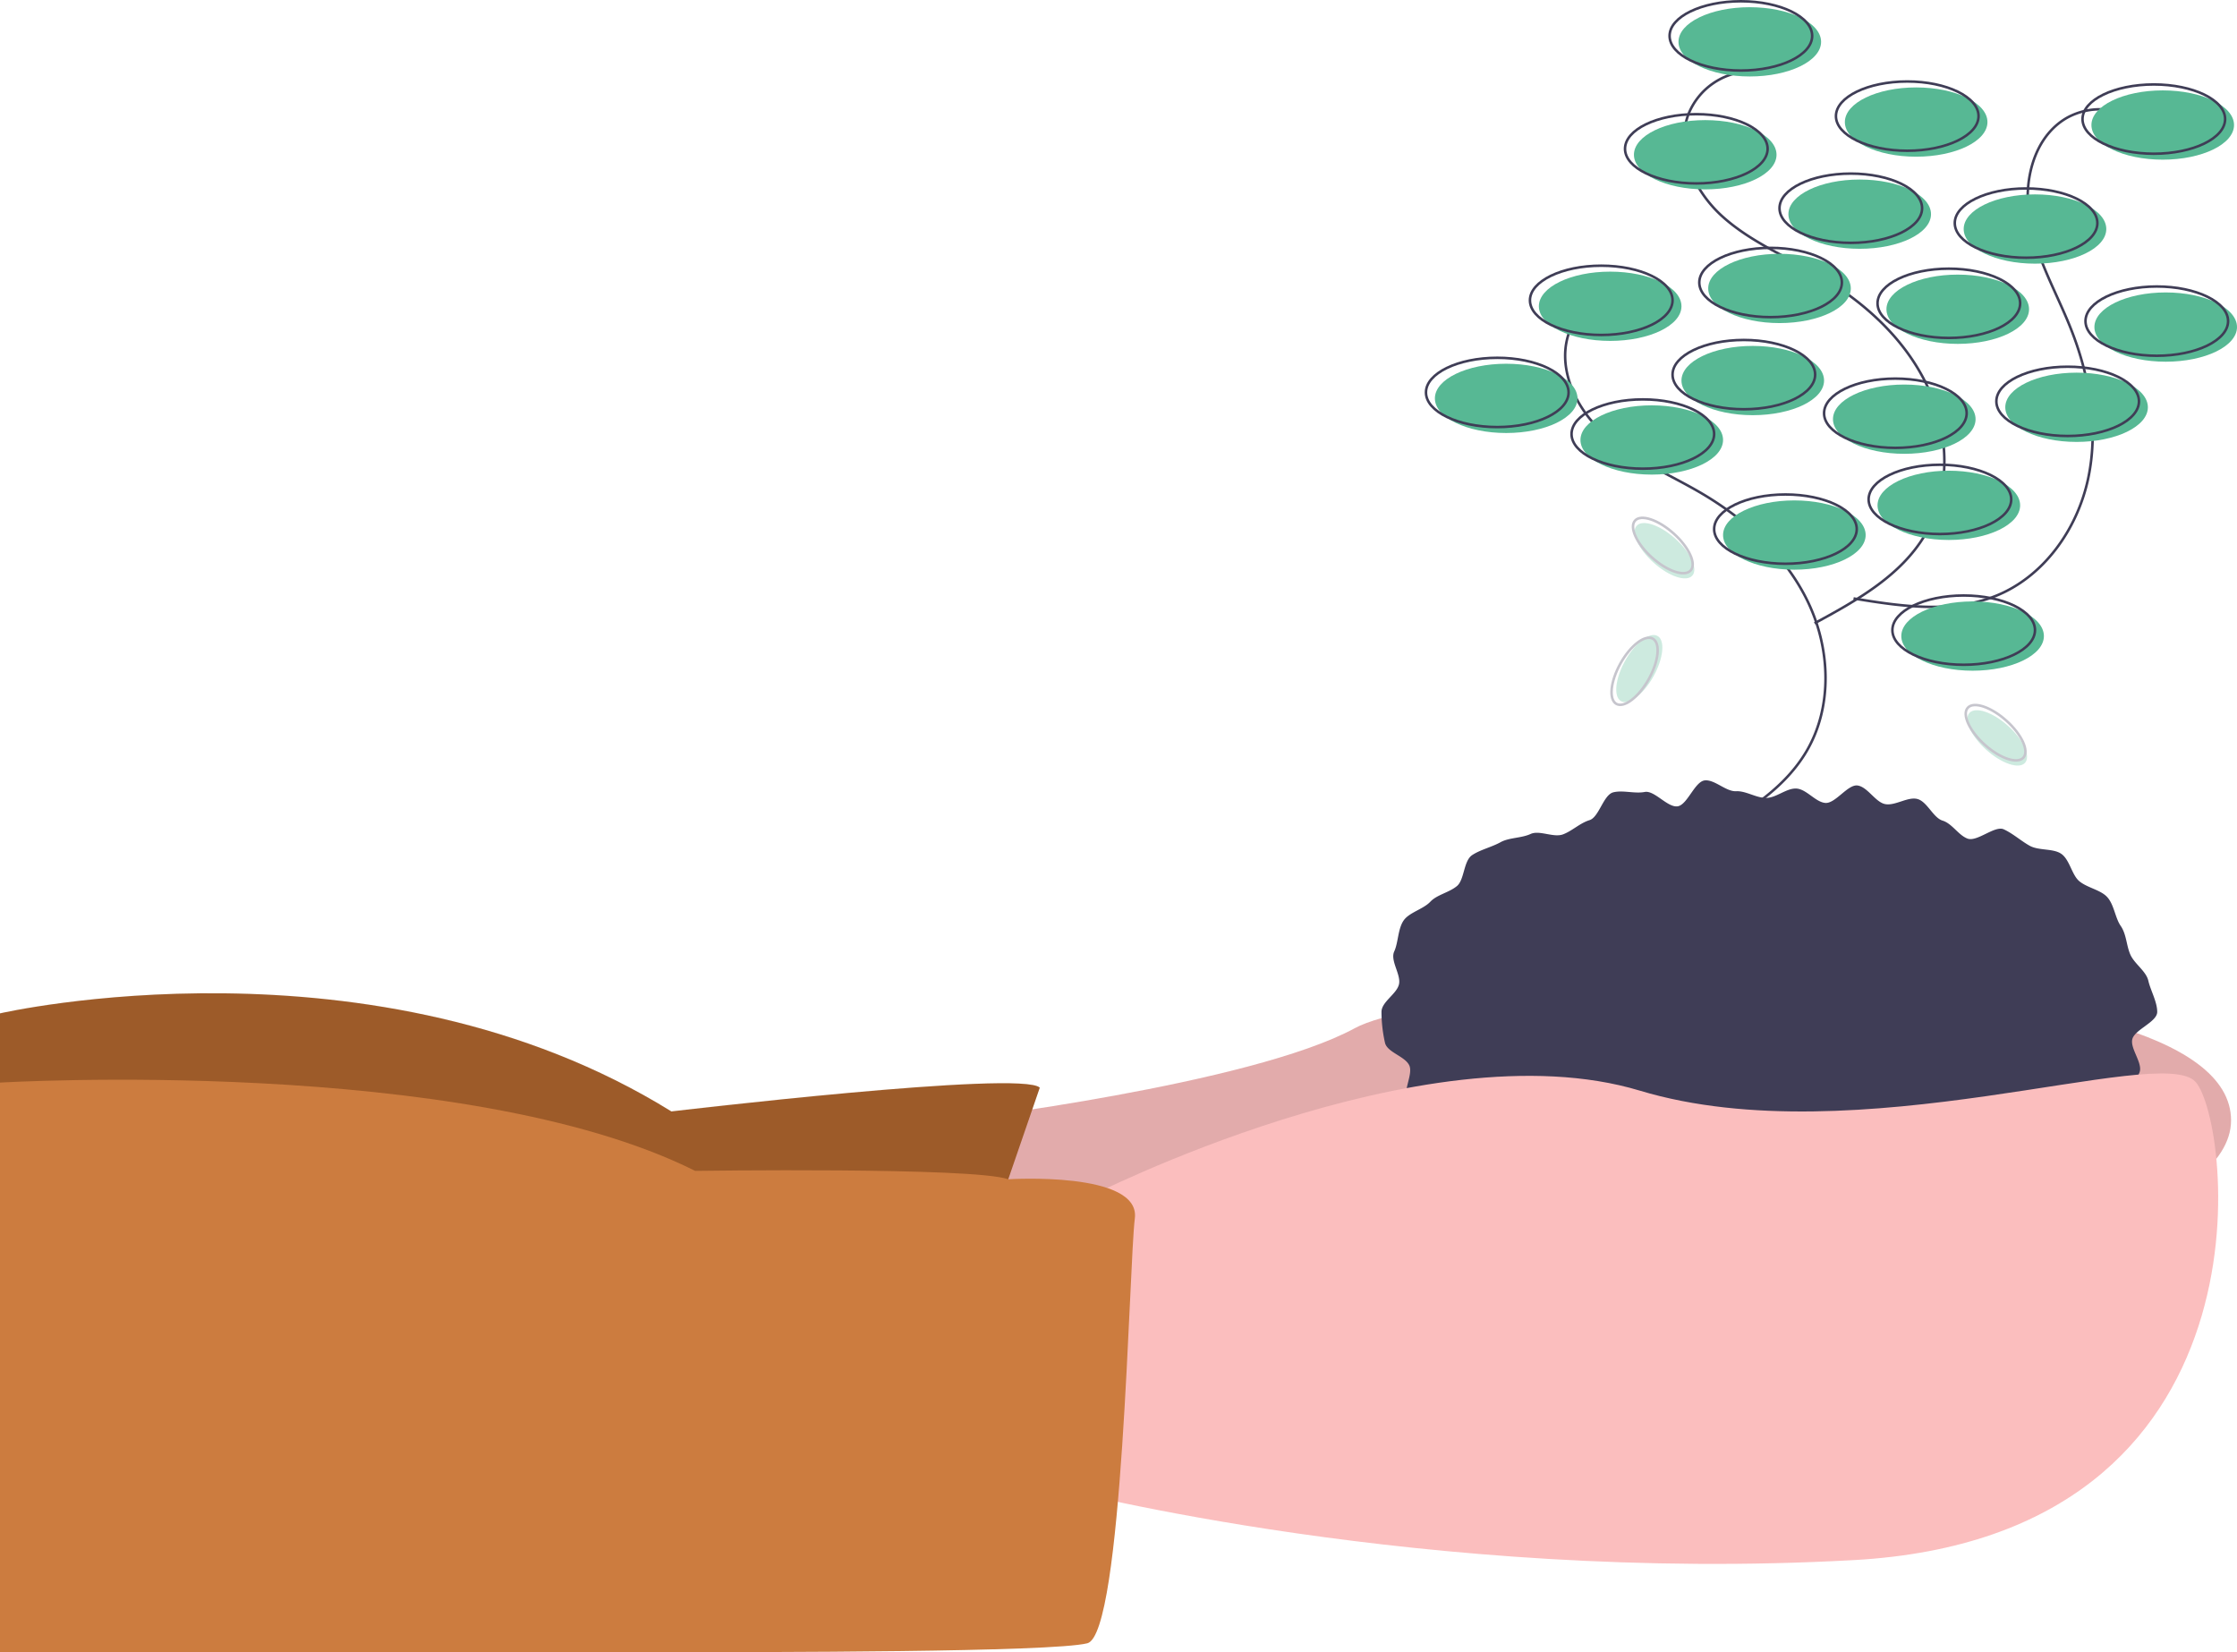 <svg id="Grupo_16" data-name="Grupo 16" xmlns="http://www.w3.org/2000/svg" width="886" height="654.301" viewBox="0 0 886 654.301">
  <path id="Caminho_404" data-name="Caminho 404" d="M534.7,566.284s117.663-14.12,158.845-36.475,347.1-32.945,347.1,36.475S688.835,666.3,688.835,666.3l-184.73-10.59Z" transform="translate(-157 -122.599)" fill="#fbbebe"/>
  <path id="Caminho_405" data-name="Caminho 405" d="M534.7,566.284s117.663-14.12,158.845-36.475,347.1-32.945,347.1,36.475S688.835,666.3,688.835,666.3l-184.73-10.59Z" transform="translate(-157 -122.599)" opacity="0.1"/>
  <path id="Caminho_406" data-name="Caminho 406" d="M568.819,553.341,544.11,625.115,157,629.822v-105.9S305.255,489.8,422.918,562.755C422.918,562.754,561.76,546.282,568.819,553.341Z" transform="translate(-157 -122.599)" fill="#9d5b29"/>
  <path id="Caminho_407" data-name="Caminho 407" d="M568.819,553.226,544.11,625,157,629.706V523.81s148.255-34.122,265.918,38.829C422.918,562.639,561.76,546.166,568.819,553.226Z" transform="translate(-157 -122.599)" fill="#9d5b29" opacity="0.1"/>
  <path id="Caminho_408" data-name="Caminho 408" d="M1011.4,523.337c0,4.01-8.993,6.987-9.877,10.856-.877,3.837,4.466,9.672,2.775,13.336a72.567,72.567,0,0,1-6.172,10.733c-2.215,3.171-9.057,2.708-11.862,5.682a94.325,94.325,0,0,1-8.712,7.576c-2.977,2.476-7.01,2.995-10.395,5.274-3.219,2.167-2.829,10.116-6.389,12.089-3.4,1.886-8.61.369-12.3,2.064-3.542,1.627-5.41,7.511-9.2,8.95-3.652,1.388-8.172.79-12.034,1.992-3.737,1.163-7.918.974-11.834,1.954-3.8.951-6.707,6.651-10.662,7.419-3.854.749-8.371-1.248-12.356-.681-3.892.554-8.418-4.372-12.421-4-3.918.365-7.611,2.645-11.624,2.829-3.935.181-7.825,1.914-11.839,1.914s-8.155,3.765-12.089,3.585c-4.013-.184-7.646-5.891-11.564-6.256-4-.373-8.779,5.589-12.671,5.035-3.985-.567-7.141-6.4-11-7.151-3.957-.769-9.067,3.4-12.87,2.451-3.916-.979-6.241-7.768-9.978-8.931-3.861-1.2-8.647.426-12.3-.962-3.788-1.439-8.4-1.208-11.944-2.835-3.69-1.7-6.339-5.706-9.742-7.591-3.56-1.973-5.2-6.867-8.421-9.035-3.385-2.279-8.543-1.988-11.52-4.464-3.143-2.614-9.031-2.75-11.684-5.563-2.805-2.974-3.94-7.969-6.155-11.141-2.333-3.34,2.245-10.4.617-13.933-1.69-3.664-8.756-5.152-9.632-8.989a56.437,56.437,0,0,1-1.384-12.207c0-4.01,6.043-7.075,6.927-10.943.877-3.837-3.571-9.348-1.88-13.012,1.629-3.531,1.421-8.959,3.754-12.3,2.215-3.171,7.742-4.415,10.548-7.389,2.652-2.812,7.4-3.6,10.543-6.21,2.977-2.476,2.6-9.942,5.983-12.221,3.219-2.167,7.712-3.156,11.273-5.129,3.4-1.886,8.217-1.568,11.907-3.263,3.542-1.627,9.091,1.579,12.878.14,3.652-1.388,6.614-4.421,10.476-5.623,3.737-1.163,5.493-10.035,9.409-11.014,3.8-.951,8.481.628,12.437-.141,3.854-.749,9.04,6.251,13.025,5.684,3.892-.554,6.8-9.9,10.806-10.271,3.918-.365,8.337,4.475,12.349,4.29,3.935-.181,7.886,2.655,11.9,2.655s8.012-3.892,11.946-3.711c4.013.184,7.551,5.327,11.469,5.692,4,.373,8.919-7.45,12.811-6.9,3.985.567,7.064,6.614,10.918,7.363,3.957.769,8.912-2.986,12.716-2.034,3.916.979,6.273,7.407,10.01,8.57,3.861,1.2,6.24,5.736,9.892,7.124,3.788,1.439,10.823-5.294,14.366-3.667,3.69,1.7,6.878,4.628,10.28,6.514,3.56,1.973,9.22.981,12.439,3.148,3.385,2.279,4.218,8.4,7.195,10.874,3.143,2.614,8.327,3.4,10.98,6.213,2.805,2.974,3.2,8.3,5.41,11.476,2.333,3.34,2.26,7.969,3.888,11.5,1.69,3.664,6.2,6.435,7.078,10.271C1008.79,514.9,1011.4,519.328,1011.4,523.337Z" transform="translate(-157 -122.599)" fill="#3f3d56"/>
  <path id="Caminho_409" data-name="Caminho 409" d="M587.645,596.877S720.6,528.632,806.5,554.518s205.91-18.826,220.029-3.53,34.122,180.024-135.312,189.437-314.159-28.239-314.159-28.239Z" transform="translate(-157 -122.599)" fill="#fbbebe"/>
  <path id="Caminho_410" data-name="Caminho 410" d="M556.334,589.609s52.491-3.322,50.137,15.5-4.706,164.728-18.826,168.258-125.9,3.53-171.788,3.53H157V551.326S340.554,540.4,432.331,586.287C432.331,586.287,542.672,584.694,556.334,589.609Z" transform="translate(-157 -122.599)" fill="#cc7c3f"/>
  <path id="Caminho_411" data-name="Caminho 411" d="M802.239,236.779a27.041,27.041,0,0,0-23.309,16.3c-5.828,14.089,1.676,30.638,12.942,40.912s25.737,16.146,38.885,23.865c17.661,10.368,33.53,24.759,42.367,43.234s9.776,41.358-.611,59.008c-9.641,16.382-27.171,26.186-43.891,35.228" transform="translate(-157 -122.599)" fill="none" stroke="#3f3d56" stroke-miterlimit="10" stroke-width="1"/>
  <path id="Caminho_412" data-name="Caminho 412" d="M849.3,150.885A27.041,27.041,0,0,0,826,167.182c-5.828,14.089,1.676,30.638,12.942,40.912s25.737,16.146,38.885,23.865c17.661,10.368,33.53,24.76,42.367,43.234s9.776,41.358-.611,59.008c-9.641,16.382-27.171,26.186-43.891,35.228" transform="translate(-157 -122.599)" fill="none" stroke="#3f3d56" stroke-miterlimit="10" stroke-width="1"/>
  <path id="Caminho_413" data-name="Caminho 413" d="M1004.05,170.64a27.041,27.041,0,0,0-28.408-1.382c-13.233,7.572-17.43,25.252-14.812,40.272s10.467,28.523,16.138,42.675c7.618,19.009,11.356,40.1,7.034,60.122s-17.588,38.688-36.606,46.285c-17.652,7.051-37.515,4.072-56.271.987" transform="translate(-157 -122.599)" fill="none" stroke="#3f3d56" stroke-miterlimit="10" stroke-width="1"/>
  <ellipse id="Elipse_44" data-name="Elipse 44" cx="28.239" cy="13.716" rx="28.239" ry="13.716" transform="translate(682.444 198.173)" fill="#57b894"/>
  <ellipse id="Elipse_45" data-name="Elipse 45" cx="28.239" cy="13.716" rx="28.239" ry="13.716" transform="translate(678.914 195.82)" fill="none" stroke="#3f3d56" stroke-miterlimit="10" stroke-width="1"/>
  <ellipse id="Elipse_46" data-name="Elipse 46" cx="28.239" cy="13.716" rx="28.239" ry="13.716" transform="translate(743.628 186.407)" fill="#57b894"/>
  <ellipse id="Elipse_47" data-name="Elipse 47" cx="28.239" cy="13.716" rx="28.239" ry="13.716" transform="translate(740.098 184.054)" fill="none" stroke="#3f3d56" stroke-miterlimit="10" stroke-width="1"/>
  <ellipse id="Elipse_48" data-name="Elipse 48" cx="28.239" cy="13.716" rx="28.239" ry="13.716" transform="translate(753.041 238.179)" fill="#57b894"/>
  <ellipse id="Elipse_49" data-name="Elipse 49" cx="28.239" cy="13.716" rx="28.239" ry="13.716" transform="translate(749.511 235.825)" fill="none" stroke="#3f3d56" stroke-miterlimit="10" stroke-width="1"/>
  <ellipse id="Elipse_50" data-name="Elipse 50" cx="28.239" cy="13.716" rx="28.239" ry="13.716" transform="translate(747.158 108.75)" fill="#57b894"/>
  <ellipse id="Elipse_51" data-name="Elipse 51" cx="28.239" cy="13.716" rx="28.239" ry="13.716" transform="translate(743.628 106.397)" fill="none" stroke="#3f3d56" stroke-miterlimit="10" stroke-width="1"/>
  <ellipse id="Elipse_52" data-name="Elipse 52" cx="28.239" cy="13.716" rx="28.239" ry="13.716" transform="translate(676.56 100.513)" fill="#57b894"/>
  <ellipse id="Elipse_53" data-name="Elipse 53" cx="28.239" cy="13.716" rx="28.239" ry="13.716" transform="translate(673.031 98.16)" fill="none" stroke="#3f3d56" stroke-miterlimit="10" stroke-width="1"/>
  <ellipse id="Elipse_54" data-name="Elipse 54" cx="28.239" cy="13.716" rx="28.239" ry="13.716" transform="translate(708.329 71.098)" fill="#57b894"/>
  <ellipse id="Elipse_55" data-name="Elipse 55" cx="28.239" cy="13.716" rx="28.239" ry="13.716" transform="translate(704.8 68.744)" fill="none" stroke="#3f3d56" stroke-miterlimit="10" stroke-width="1"/>
  <ellipse id="Elipse_56" data-name="Elipse 56" cx="28.239" cy="13.716" rx="28.239" ry="13.716" transform="translate(777.75 76.981)" fill="#57b894"/>
  <ellipse id="Elipse_57" data-name="Elipse 57" cx="28.239" cy="13.716" rx="28.239" ry="13.716" transform="translate(774.22 74.628)" fill="none" stroke="#3f3d56" stroke-miterlimit="10" stroke-width="1"/>
  <ellipse id="Elipse_58" data-name="Elipse 58" cx="28.239" cy="13.716" rx="28.239" ry="13.716" transform="translate(829.522 115.81)" fill="#57b894"/>
  <ellipse id="Elipse_59" data-name="Elipse 59" cx="28.239" cy="13.716" rx="28.239" ry="13.716" transform="translate(825.992 113.456)" fill="none" stroke="#3f3d56" stroke-miterlimit="10" stroke-width="1"/>
  <ellipse id="Elipse_60" data-name="Elipse 60" cx="28.239" cy="13.716" rx="28.239" ry="13.716" transform="translate(647.145 47.565)" fill="#57b894"/>
  <ellipse id="Elipse_61" data-name="Elipse 61" cx="28.239" cy="13.716" rx="28.239" ry="13.716" transform="translate(643.615 45.212)" fill="none" stroke="#3f3d56" stroke-miterlimit="10" stroke-width="1"/>
  <ellipse id="Elipse_62" data-name="Elipse 62" cx="28.239" cy="13.716" rx="28.239" ry="13.716" transform="translate(664.794 2.853)" fill="#57b894"/>
  <ellipse id="Elipse_63" data-name="Elipse 63" cx="28.239" cy="13.716" rx="28.239" ry="13.716" transform="translate(661.264 0.5)" fill="none" stroke="#3f3d56" stroke-miterlimit="10" stroke-width="1"/>
  <ellipse id="Elipse_64" data-name="Elipse 64" cx="28.239" cy="13.716" rx="28.239" ry="13.716" transform="translate(828.345 35.799)" fill="#57b894"/>
  <ellipse id="Elipse_65" data-name="Elipse 65" cx="28.239" cy="13.716" rx="28.239" ry="13.716" transform="translate(824.815 33.446)" fill="none" stroke="#3f3d56" stroke-miterlimit="10" stroke-width="1"/>
  <ellipse id="Elipse_66" data-name="Elipse 66" cx="28.239" cy="13.716" rx="28.239" ry="13.716" transform="translate(568.311 144.049)" fill="#57b894"/>
  <ellipse id="Elipse_67" data-name="Elipse 67" cx="28.239" cy="13.716" rx="28.239" ry="13.716" transform="translate(564.781 141.695)" fill="none" stroke="#3f3d56" stroke-miterlimit="10" stroke-width="1"/>
  <ellipse id="Elipse_68" data-name="Elipse 68" cx="28.239" cy="13.716" rx="28.239" ry="13.716" transform="translate(665.971 136.989)" fill="#57b894"/>
  <ellipse id="Elipse_69" data-name="Elipse 69" cx="28.239" cy="13.716" rx="28.239" ry="13.716" transform="translate(662.441 134.636)" fill="none" stroke="#3f3d56" stroke-miterlimit="10" stroke-width="1"/>
  <ellipse id="Elipse_70" data-name="Elipse 70" cx="28.239" cy="13.716" rx="28.239" ry="13.716" transform="translate(794.223 147.578)" fill="#57b894"/>
  <ellipse id="Elipse_71" data-name="Elipse 71" cx="28.239" cy="13.716" rx="28.239" ry="13.716" transform="translate(790.693 145.225)" fill="none" stroke="#3f3d56" stroke-miterlimit="10" stroke-width="1"/>
  <ellipse id="Elipse_72" data-name="Elipse 72" cx="28.239" cy="13.716" rx="28.239" ry="13.716" transform="translate(725.979 152.285)" fill="#57b894"/>
  <ellipse id="Elipse_73" data-name="Elipse 73" cx="28.239" cy="13.716" rx="28.239" ry="13.716" transform="translate(722.449 149.932)" fill="none" stroke="#3f3d56" stroke-miterlimit="10" stroke-width="1"/>
  <ellipse id="Elipse_74" data-name="Elipse 74" cx="28.239" cy="13.716" rx="28.239" ry="13.716" transform="translate(730.685 34.622)" fill="#57b894"/>
  <ellipse id="Elipse_75" data-name="Elipse 75" cx="28.239" cy="13.716" rx="28.239" ry="13.716" transform="translate(727.155 32.269)" fill="none" stroke="#3f3d56" stroke-miterlimit="10" stroke-width="1"/>
  <ellipse id="Elipse_76" data-name="Elipse 76" cx="28.239" cy="13.716" rx="28.239" ry="13.716" transform="translate(609.493 107.573)" fill="#57b894"/>
  <ellipse id="Elipse_77" data-name="Elipse 77" cx="28.239" cy="13.716" rx="28.239" ry="13.716" transform="translate(605.963 105.22)" fill="none" stroke="#3f3d56" stroke-miterlimit="10" stroke-width="1"/>
  <ellipse id="Elipse_78" data-name="Elipse 78" cx="28.239" cy="13.716" rx="28.239" ry="13.716" transform="translate(625.966 160.521)" fill="#57b894"/>
  <ellipse id="Elipse_79" data-name="Elipse 79" cx="28.239" cy="13.716" rx="28.239" ry="13.716" transform="translate(622.436 158.168)" fill="none" stroke="#3f3d56" stroke-miterlimit="10" stroke-width="1"/>
  <g id="Grupo_13" data-name="Grupo 13" opacity="0.3">
    <ellipse id="Elipse_80" data-name="Elipse 80" cx="14.794" cy="6.407" rx="14.794" ry="6.407" transform="translate(636.461 274.552) rotate(-60.799)" fill="#57b894"/>
    <ellipse id="Elipse_81" data-name="Elipse 81" cx="14.794" cy="6.407" rx="14.794" ry="6.407" transform="translate(634.599 275.63) rotate(-60.799)" fill="none" stroke="#3f3d56" stroke-miterlimit="10" stroke-width="1"/>
  </g>
  <g id="Grupo_14" data-name="Grupo 14" opacity="0.3">
    <ellipse id="Elipse_82" data-name="Elipse 82" cx="6.407" cy="14.794" rx="6.407" ry="14.794" transform="matrix(0.667, -0.745, 0.745, 0.667, 775.73, 287.125)" fill="#57b894"/>
    <ellipse id="Elipse_83" data-name="Elipse 83" cx="6.407" cy="14.794" rx="6.407" ry="14.794" transform="matrix(0.667, -0.745, 0.745, 0.667, 775.086, 285.073)" fill="none" stroke="#3f3d56" stroke-miterlimit="10" stroke-width="1"/>
  </g>
  <g id="Grupo_15" data-name="Grupo 15" opacity="0.3">
    <ellipse id="Elipse_84" data-name="Elipse 84" cx="6.407" cy="14.794" rx="6.407" ry="14.794" transform="matrix(0.667, -0.745, 0.745, 0.667, 643.949, 212.998)" fill="#57b894"/>
    <ellipse id="Elipse_85" data-name="Elipse 85" cx="6.407" cy="14.794" rx="6.407" ry="14.794" transform="matrix(0.667, -0.745, 0.745, 0.667, 643.304, 210.945)" fill="none" stroke="#3f3d56" stroke-miterlimit="10" stroke-width="1"/>
  </g>
</svg>
